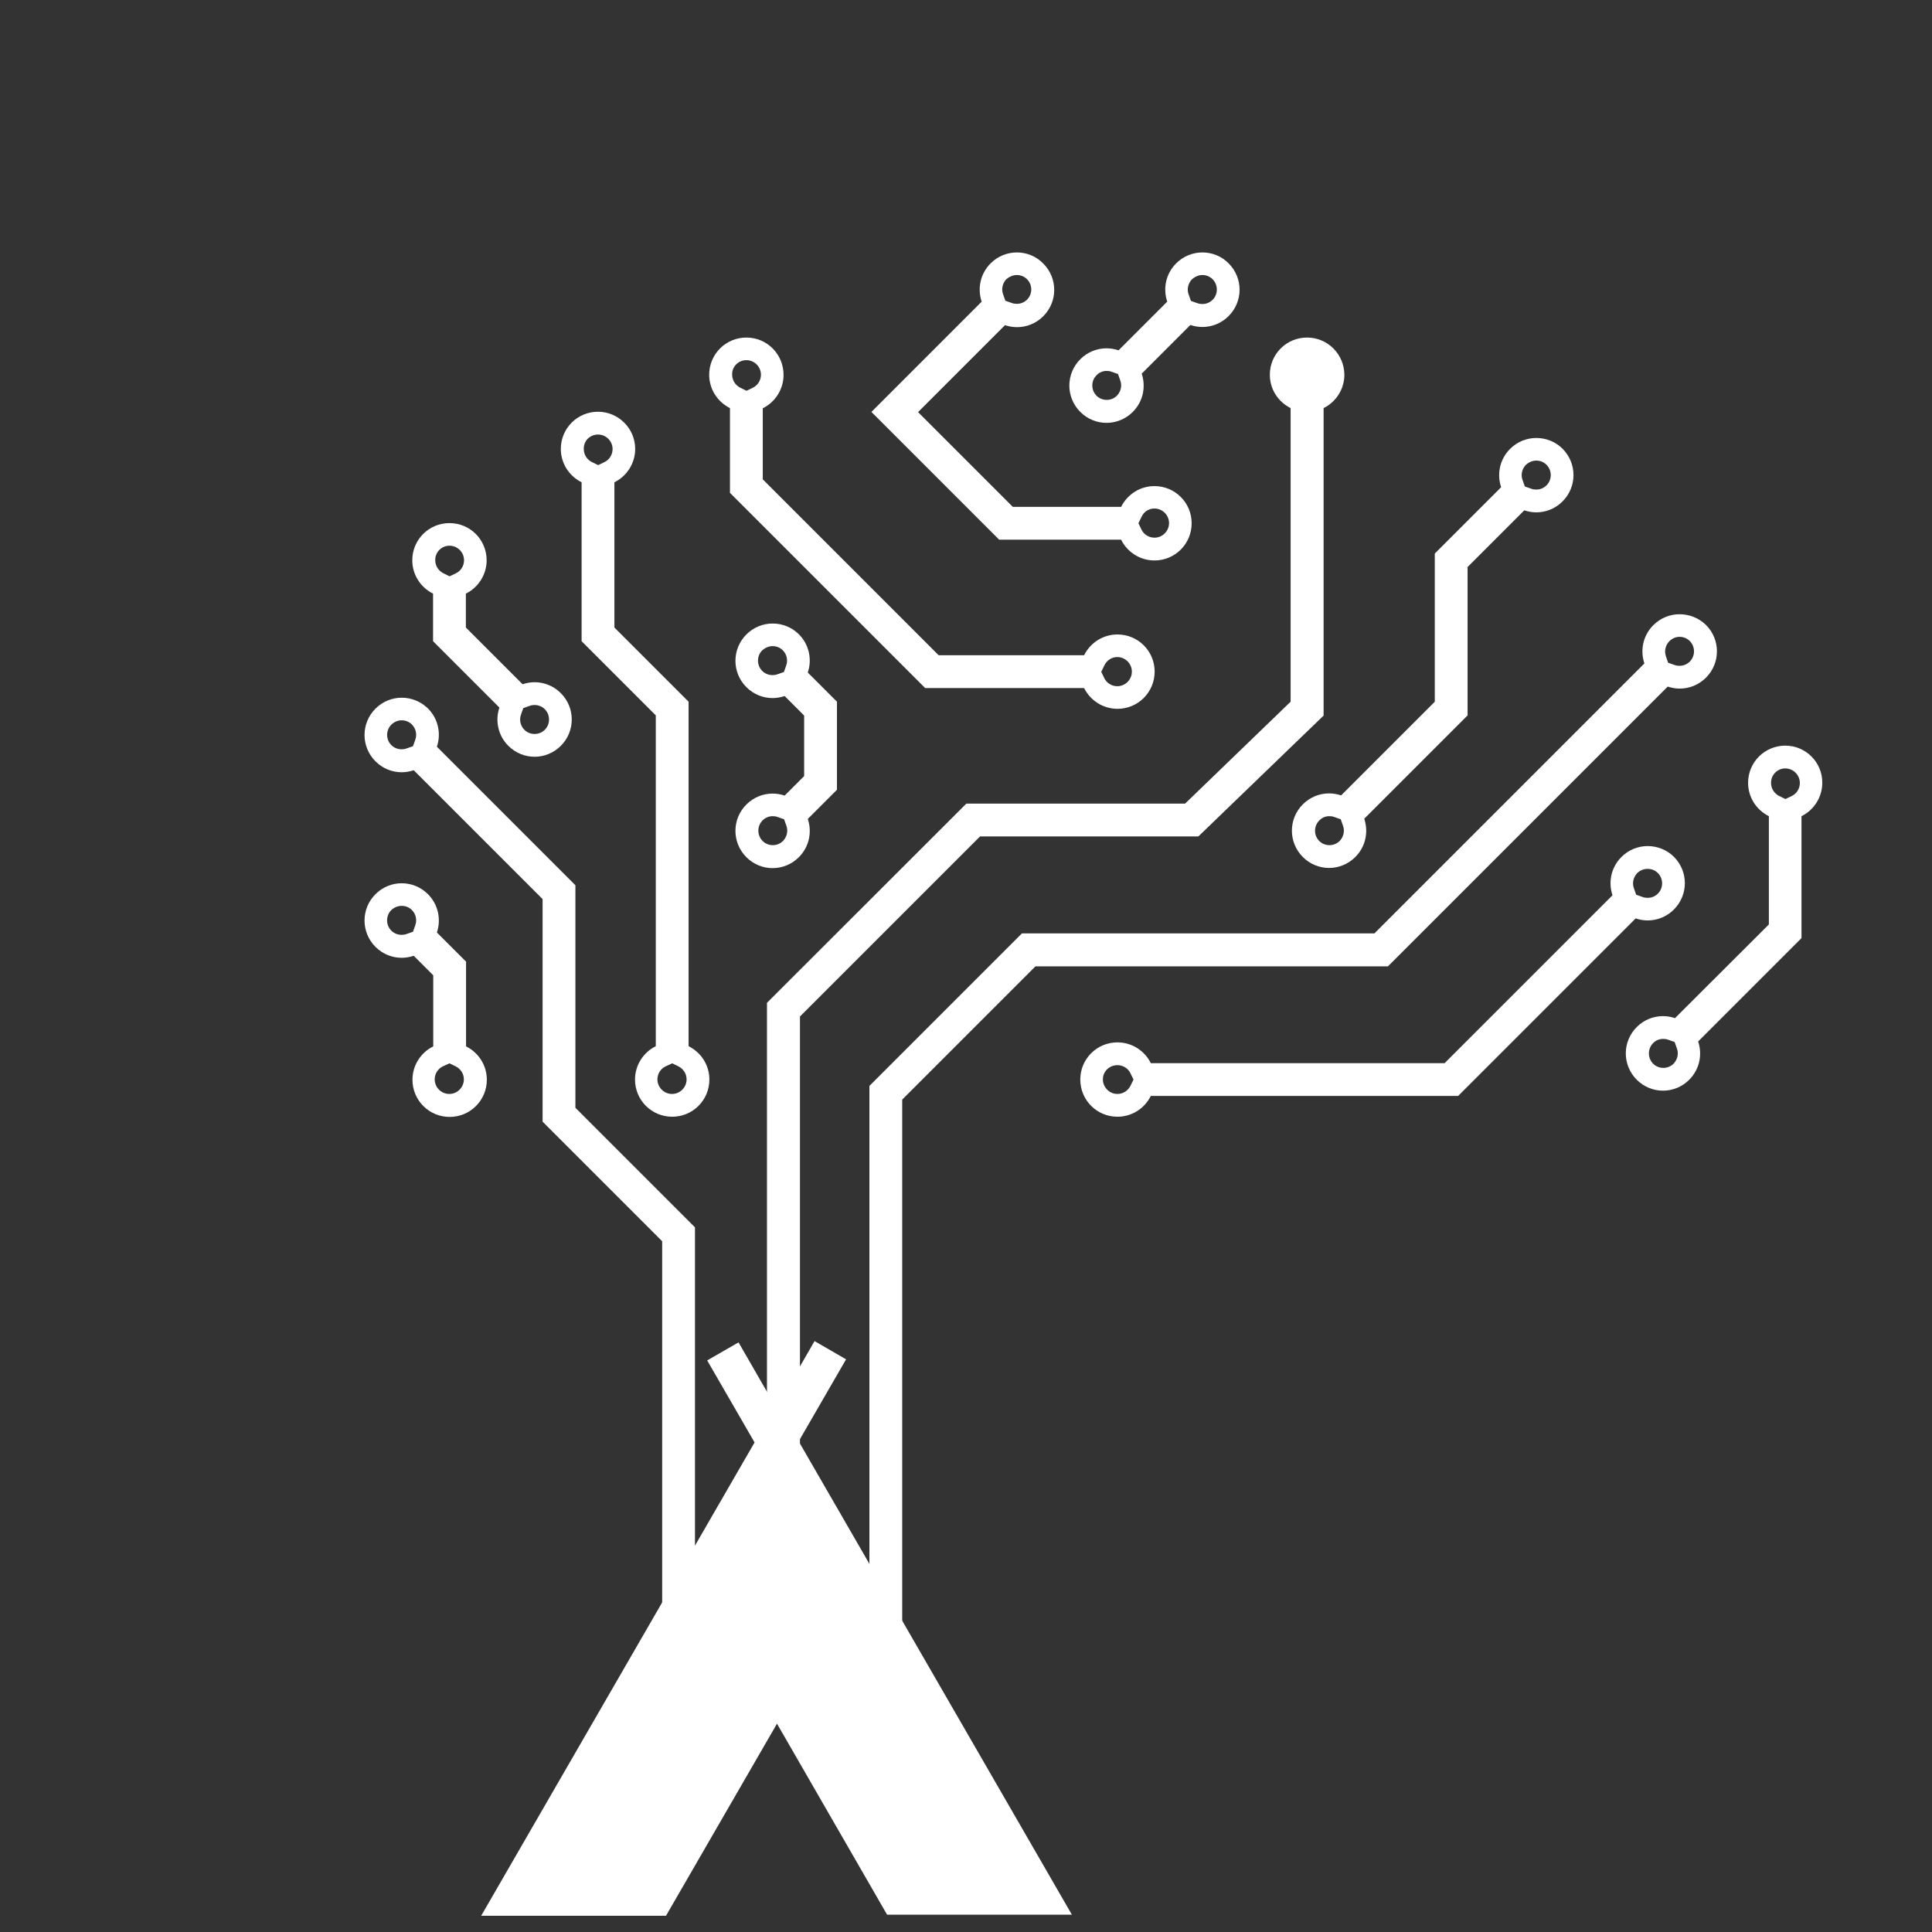 <?xml version="1.0" encoding="utf-8"?>
<!-- Generator: Adobe Illustrator 18.1.0, SVG Export Plug-In . SVG Version: 6.00 Build 0)  -->
<!DOCTYPE svg PUBLIC "-//W3C//DTD SVG 1.1//EN" "http://www.w3.org/Graphics/SVG/1.1/DTD/svg11.dtd">
<svg version="1.1" id="Layer_1" xmlns="http://www.w3.org/2000/svg" xmlns:xlink="http://www.w3.org/1999/xlink" x="0px" y="0px"
	 viewBox="0 0 1060 1060" enable-background="new 0 0 1060 1060" xml:space="preserve">
<rect x="0" y="0" width="1060" height="1060" fill="#333333" stroke="none"/>
<g>
	<g>
		<path fill="#FFFFFF" d="M921.5,349.4c2.1,0,4.1,0.8,5.6,2.3c3.1,3.1,3.1,8.2,0,11.3c-1.5,1.5-3.5,2.3-5.6,2.3
			c-0.9,0-1.8-0.1-2.6-0.4l-3.7-1.3L914,360c-1-2.9-0.2-6,1.9-8.2C917.4,350.3,919.4,349.4,921.5,349.4 M486,936.7l3.5,1.7
			c2.7,1.4,4.4,4.1,4.4,7.1c0,4.4-3.6,8-8,8s-8-3.6-8-8c0-3,1.7-5.8,4.4-7.1L486,936.7 M921.5,337c-5.2,0-10.4,2-14.4,6
			c-5.7,5.7-7.3,13.8-4.9,21L754.1,512.1H560.7L477,595.8v331.5c-6.7,3.3-11.4,10.3-11.4,18.3c0,11.3,9.1,20.4,20.4,20.4
			c11.3,0,20.4-9.1,20.4-20.4c0-8-4.6-14.9-11.4-18.3v-324l73.1-73.1h193.4L915,376.7c2.1,0.7,4.3,1.1,6.6,1.1c5.2,0,10.4-2,14.4-6
			c8-8,8-20.9,0-28.9C932,339,926.8,337,921.5,337L921.5,337z"/>
		<path fill="#FFFFFF" d="M717.1,185.2c-11.3,0-20.4,9.1-20.4,20.4c0,8,4.6,14.9,11.4,18.3v161.1l-57.9,55.9h-120L420.8,550.2v245.5
			c3.1-0.1,6-0.4,9.2-0.4c3.1,0,5.9,0.4,8.9,0.4v-238l98.8-98.8h119.8l68.7-66.3V223.9c6.7-3.3,11.4-10.3,11.4-18.3
			C737.5,194.3,728.4,185.2,717.1,185.2z"/>
		<path fill="#FFFFFF" d="M717.1,197.6c4.4,0,8,3.6,8,8c0,3-1.7,5.8-4.4,7.1l-3.5,1.7l-3.5-1.7c-2.7-1.4-4.4-4.1-4.4-7.1
			C709.2,201.2,712.7,197.6,717.1,197.6"/>
		<path fill="#FFFFFF" d="M220.4,395.2c2.1,0,4.1,0.8,5.6,2.3c2.1,2.1,2.9,5.3,1.9,8.2l-1.3,3.7l-3.7,1.3c-0.8,0.3-1.7,0.4-2.6,0.4
			c-2.1,0-4.1-0.8-5.6-2.3c-1.5-1.5-2.3-3.5-2.3-5.6s0.8-4.1,2.3-5.6C216.2,396.1,218.2,395.2,220.4,395.2 M372.2,912.6l3.5,1.7
			c2.7,1.4,4.4,4.1,4.4,7.1c0,4.4-3.6,8-8,8s-8-3.6-8-8c0-3,1.7-5.8,4.4-7.1L372.2,912.6 M220.4,382.8c-5.2,0-10.4,2-14.4,6
			c-8,8-8,20.9,0,28.9c4,4,9.2,6,14.4,6c2.2,0,4.4-0.4,6.6-1.1l70.7,70.7v122.1l65.6,65.6v222.2c-6.7,3.3-11.4,10.3-11.4,18.3
			c0,11.3,9.1,20.4,20.4,20.4c11.3,0,20.4-9.1,20.4-20.4c0-8-4.6-14.9-11.4-18.3V673.4l-65.6-65.6V485.7l-76-76
			c2.4-7.1,0.8-15.3-4.9-21C230.8,384.8,225.6,382.8,220.4,382.8L220.4,382.8z"/>
		<path fill="#FFFFFF" d="M842.9,252.7c2.1,0,4.1,0.8,5.6,2.3c3.1,3.1,3.1,8.2,0,11.3c-1.5,1.5-3.5,2.3-5.6,2.3
			c-0.9,0-1.8-0.1-2.6-0.4l-3.7-1.3l-1.3-3.7c-1-2.9-0.2-6,1.9-8.2C838.8,253.6,840.8,252.7,842.9,252.7 M729.3,447.8
			c0.9,0,1.8,0.1,2.6,0.4l3.7,1.3l1.3,3.7c1,2.9,0.2,6-1.9,8.2c-1.5,1.5-3.5,2.3-5.6,2.3c-2.1,0-4.1-0.8-5.6-2.3
			c-1.5-1.5-2.3-3.5-2.3-5.6c0-2.1,0.8-4.1,2.3-5.6C725.2,448.7,727.1,447.8,729.3,447.8 M842.9,240.3c-5.2,0-10.4,2-14.4,6
			c-5.7,5.7-7.3,13.8-4.9,21l-36.4,36.4V385l-51.4,51.4c-2.1-0.7-4.3-1.1-6.6-1.1c-5.2,0-10.4,2-14.4,6c-8,8-8,20.9,0,28.9
			c4,4,9.2,6,14.4,6s10.4-2,14.4-6c5.7-5.7,7.3-13.8,4.9-21l56.7-56.7v-81.4l31.1-31.1c2.1,0.7,4.3,1.1,6.6,1.1c5.2,0,10.4-2,14.4-6
			c8-8,8-20.9,0-28.9C853.4,242.3,848.2,240.3,842.9,240.3L842.9,240.3z"/>
		<path fill="#FFFFFF" d="M979.5,421.6c4.4,0,8,3.6,8,8c0,3-1.7,5.8-4.4,7.1l-3.5,1.7l-3.5-1.7c-2.7-1.4-4.4-4.1-4.4-7.1
			C971.6,425.2,975.1,421.6,979.5,421.6 M912.5,570c0.9,0,1.8,0.1,2.6,0.4l3.7,1.3l1.3,3.7c1,2.9,0.2,6-1.9,8.2
			c-1.5,1.5-3.5,2.3-5.6,2.3c-2.1,0-4.1-0.8-5.6-2.3c-3.1-3.1-3.1-8.2,0-11.3C908.4,570.8,910.4,570,912.5,570 M979.5,409.1
			c-11.3,0-20.4,9.1-20.4,20.4c0,8,4.6,14.9,11.4,18.3v59.4L919,558.6c-2.1-0.7-4.3-1.1-6.6-1.1c-5.2,0-10.4,2-14.4,6
			c-8,8-8,20.9,0,28.9c4,4,9.2,6,14.4,6c5.2,0,10.4-2,14.4-6c5.7-5.7,7.3-13.8,4.9-21l56.7-56.7v-66.9c6.7-3.3,11.4-10.3,11.4-18.3
			C999.9,418.3,990.8,409.1,979.5,409.1L979.5,409.1z"/>
		<path fill="#FFFFFF" d="M328.1,238.4c4.4,0,8,3.6,8,8c0,3-1.7,5.8-4.4,7.1l-3.5,1.7l-3.5-1.7c-2.7-1.4-4.4-4.1-4.4-7.1
			C320.1,241.9,323.7,238.4,328.1,238.4 M368.8,583.4l3.5,1.7c2.7,1.4,4.4,4.1,4.4,7.1c0,4.4-3.6,8-8,8s-8-3.6-8-8
			c0-3,1.7-5.8,4.4-7.1L368.8,583.4 M328.1,225.9c-11.3,0-20.4,9.1-20.4,20.4c0,8,4.6,14.9,11.4,18.3v87.2l40.7,40.7V574
			c-6.7,3.3-11.4,10.3-11.4,18.3c0,11.3,9.1,20.4,20.4,20.4c11.3,0,20.4-9.1,20.4-20.4c0-8-4.6-14.9-11.4-18.3V385l-40.7-40.7v-79.7
			c6.7-3.3,11.4-10.3,11.4-18.3C348.5,235.1,339.3,225.9,328.1,225.9L328.1,225.9z"/>
		<path fill="#FFFFFF" d="M246.6,299.4c4.4,0,8,3.6,8,8c0,3-1.7,5.8-4.4,7.1l-3.5,1.7l-3.5-1.7c-2.7-1.4-4.4-4.1-4.4-7.1
			C238.7,303,242.2,299.4,246.6,299.4 M293.3,386.8c2.1,0,4.1,0.8,5.6,2.3c3.1,3.1,3.1,8.2,0,11.3c-1.5,1.5-3.5,2.3-5.6,2.3
			c-2.1,0-4.1-0.8-5.6-2.3c-2.1-2.1-2.9-5.3-1.9-8.2l1.3-3.7l3.7-1.3C291.6,386.9,292.4,386.8,293.3,386.8 M246.6,287
			c-11.3,0-20.4,9.1-20.4,20.4c0,8,4.6,14.9,11.4,18.3v26.1l36.4,36.4c-2.4,7.1-0.8,15.3,4.9,21c4,4,9.2,6,14.4,6
			c5.2,0,10.4-2,14.4-6c8-8,8-20.9,0-28.9c-4-4-9.2-6-14.4-6c-2.2,0-4.4,0.4-6.6,1.1l-31.1-31.1v-18.6c6.7-3.3,11.4-10.3,11.4-18.3
			C267,296.1,257.9,287,246.6,287L246.6,287z"/>
		<path fill="#FFFFFF" d="M409.5,197.6c4.4,0,8,3.6,8,8c0,3-1.7,5.8-4.4,7.1l-3.5,1.7l-3.5-1.7c-2.7-1.4-4.4-4.1-4.4-7.1
			C401.5,201.2,405.1,197.6,409.5,197.6 M613,360.5c4.4,0,8,3.6,8,8s-3.6,8-8,8c-3,0-5.8-1.7-7.1-4.4l-1.7-3.5l1.7-3.5
			C607.3,362.2,610,360.5,613,360.5 M409.5,185.2c-11.3,0-20.4,9.1-20.4,20.4c0,8,4.6,14.9,11.4,18.3v46.5l107.1,107.1h87.2
			c3.3,6.7,10.3,11.4,18.3,11.4c11.3,0,20.4-9.1,20.4-20.4c0-11.3-9.1-20.4-20.4-20.4c-8,0-14.9,4.6-18.3,11.4H515l-96.5-96.5v-39
			c6.7-3.3,11.4-10.3,11.4-18.3C429.9,194.3,420.8,185.2,409.5,185.2L409.5,185.2z"/>
		<path fill="#FFFFFF" d="M557.9,150.9c2.1,0,4.1,0.8,5.6,2.3c1.5,1.5,2.3,3.5,2.3,5.6s-0.8,4.1-2.3,5.6c-1.5,1.5-3.5,2.3-5.6,2.3
			c-0.9,0-1.8-0.1-2.6-0.4l-3.7-1.3l-1.3-3.7c-1-2.9-0.2-6,1.9-8.2C553.8,151.8,555.8,150.9,557.9,150.9 M633.4,279c4.4,0,8,3.6,8,8
			s-3.6,8-8,8c-3,0-5.8-1.7-7.1-4.4l-1.7-3.5l1.7-3.5C627.6,280.7,630.3,279,633.4,279 M557.9,138.5c-5.2,0-10.4,2-14.4,6
			c-5.7,5.7-7.3,13.8-4.9,21l-60.5,60.5l70.1,70.1h66.9c3.3,6.7,10.3,11.4,18.3,11.4c11.3,0,20.4-9.1,20.4-20.4
			c0-11.3-9.1-20.4-20.4-20.4c-8,0-14.9,4.6-18.3,11.4h-59.4l-52-52l47.7-47.7c2.1,0.7,4.3,1.1,6.6,1.1c5.2,0,10.4-2,14.4-6
			c8-8,8-20.9,0-28.9C568.4,140.5,563.2,138.5,557.9,138.5L557.9,138.5z"/>
		<path fill="#FFFFFF" d="M659.7,150.9c2.1,0,4.1,0.8,5.6,2.3c3.1,3.1,3.1,8.2,0,11.3c-1.5,1.5-3.5,2.3-5.6,2.3
			c-0.9,0-1.8-0.1-2.6-0.4l-3.7-1.3l-1.3-3.7c-1-2.9-0.2-6,1.9-8.2C655.6,151.8,657.6,150.9,659.7,150.9 M607.1,203.5
			c0.9,0,1.8,0.1,2.6,0.4l3.7,1.3l1.3,3.7c1,2.9,0.2,6-1.9,8.2c-1.5,1.5-3.5,2.3-5.6,2.3c-2.1,0-4.1-0.8-5.6-2.3
			c-1.5-1.5-2.3-3.5-2.3-5.6s0.8-4.1,2.3-5.6C603,204.4,605,203.5,607.1,203.5 M659.7,138.5c-5.2,0-10.4,2-14.4,6
			c-5.7,5.7-7.3,13.8-4.9,21l-26.7,26.7c-2.1-0.7-4.3-1.1-6.6-1.1c-5.2,0-10.4,2-14.4,6c-8,8-8,20.9,0,28.9c4,4,9.2,6,14.4,6
			c5.2,0,10.4-2,14.4-6c5.7-5.7,7.3-13.8,4.9-21l26.7-26.7c2.1,0.7,4.3,1.1,6.6,1.1c5.2,0,10.4-2,14.4-6c8-8,8-20.9,0-28.9
			C670.2,140.5,664.9,138.5,659.7,138.5L659.7,138.5z"/>
		<path fill="#FFFFFF" d="M423.9,354.5c2.1,0,4.1,0.8,5.6,2.3c2.1,2.1,2.9,5.3,1.9,8.2l-1.3,3.7l-3.7,1.3c-0.8,0.3-1.7,0.4-2.6,0.4
			c-2.1,0-4.1-0.8-5.6-2.3c-3.1-3.1-3.1-8.2,0-11.3C419.8,355.4,421.8,354.5,423.9,354.5 M423.9,447.8c0.9,0,1.8,0.1,2.6,0.4
			l3.7,1.3l1.3,3.7c1,2.9,0.2,6-1.9,8.2c-1.5,1.5-3.5,2.3-5.6,2.3c-2.1,0-4.1-0.8-5.6-2.3c-3.1-3.1-3.1-8.2,0-11.3
			C419.8,448.7,421.8,447.8,423.9,447.8 M423.9,342.1c-5.2,0-10.4,2-14.4,6c-8,8-8,20.9,0,28.9c4,4,9.2,6,14.4,6
			c2.2,0,4.4-0.4,6.6-1.1l10.7,10.7v33.2l-10.7,10.7c-2.1-0.7-4.3-1.1-6.6-1.1c-5.2,0-10.4,2-14.4,6c-8,8-8,20.9,0,28.9
			c4,4,9.2,6,14.4,6c5.2,0,10.4-2,14.4-6c5.7-5.7,7.3-13.8,4.9-21l16-16V385l-16-16c2.4-7.1,0.8-15.3-4.9-21
			C434.4,344.1,429.2,342.1,423.9,342.1L423.9,342.1z"/>
		<path fill="#FFFFFF" d="M904,476.7c2.1,0,4.1,0.8,5.6,2.3c3.1,3.1,3.1,8.2,0,11.3c-1.5,1.5-3.5,2.3-5.6,2.3
			c-0.9,0-1.8-0.1-2.6-0.4l-3.7-1.3l-1.3-3.7c-1-2.9-0.2-6,1.9-8.2C899.9,477.5,901.9,476.7,904,476.7 M613.1,584.4
			c3,0,5.8,1.7,7.1,4.4l1.7,3.5l-1.7,3.5c-1.4,2.7-4.1,4.4-7.1,4.4c-4.4,0-8-3.6-8-8S608.7,584.4,613.1,584.4 M904,464.2
			c-5.2,0-10.4,2-14.4,6c-5.7,5.7-7.3,13.8-4.9,21l-92.1,92.1H631.4c-3.3-6.7-10.3-11.4-18.3-11.4c-11.3,0-20.4,9.1-20.4,20.4
			c0,11.3,9.1,20.4,20.4,20.4c8,0,14.9-4.6,18.3-11.4h168.6l97.4-97.4c2.1,0.7,4.3,1.1,6.6,1.1c5.2,0,10.4-2,14.4-6
			c8-8,8-20.9,0-28.9C914.5,466.2,909.2,464.2,904,464.2L904,464.2z"/>
		<path fill="#FFFFFF" d="M220.4,497c2.1,0,4.1,0.8,5.6,2.3c2.1,2.1,2.9,5.3,1.9,8.2l-1.3,3.7l-3.7,1.3c-0.8,0.3-1.7,0.4-2.6,0.4
			c-2.1,0-4.1-0.8-5.6-2.3c-3.1-3.1-3.1-8.2,0-11.3C216.2,497.9,218.2,497,220.4,497 M246.6,583.4l3.5,1.7c2.7,1.4,4.4,4.1,4.4,7.1
			c0,4.4-3.6,8-8,8c-4.4,0-8-3.6-8-8c0-3,1.7-5.8,4.4-7.1L246.6,583.4 M220.4,484.6c-5.2,0-10.4,2-14.4,6c-8,8-8,20.9,0,28.9
			c4,4,9.2,6,14.4,6c2.2,0,4.4-0.4,6.6-1.1l10.7,10.7v39c-6.7,3.3-11.4,10.3-11.4,18.3c0,11.3,9.1,20.4,20.4,20.4
			s20.4-9.1,20.4-20.4c0-8-4.6-14.9-11.4-18.3v-46.5l-16-16c2.4-7.1,0.8-15.3-4.9-21C230.8,486.6,225.6,484.6,220.4,484.6
			L220.4,484.6z"/>
	</g>
	<g>
		<g>
			<polygon fill="#FFFFFF" points="438.2,790.8 464.2,745.8 446.9,735.8 426.4,771.4 425.6,771.9 405.2,736.5 388,746.4 414,791.4 
				264,1051.1 365.4,1051.1 426.3,945.7 486.7,1050.5 588.1,1050.5 			"/>
		</g>
	</g>
</g>
</svg>
